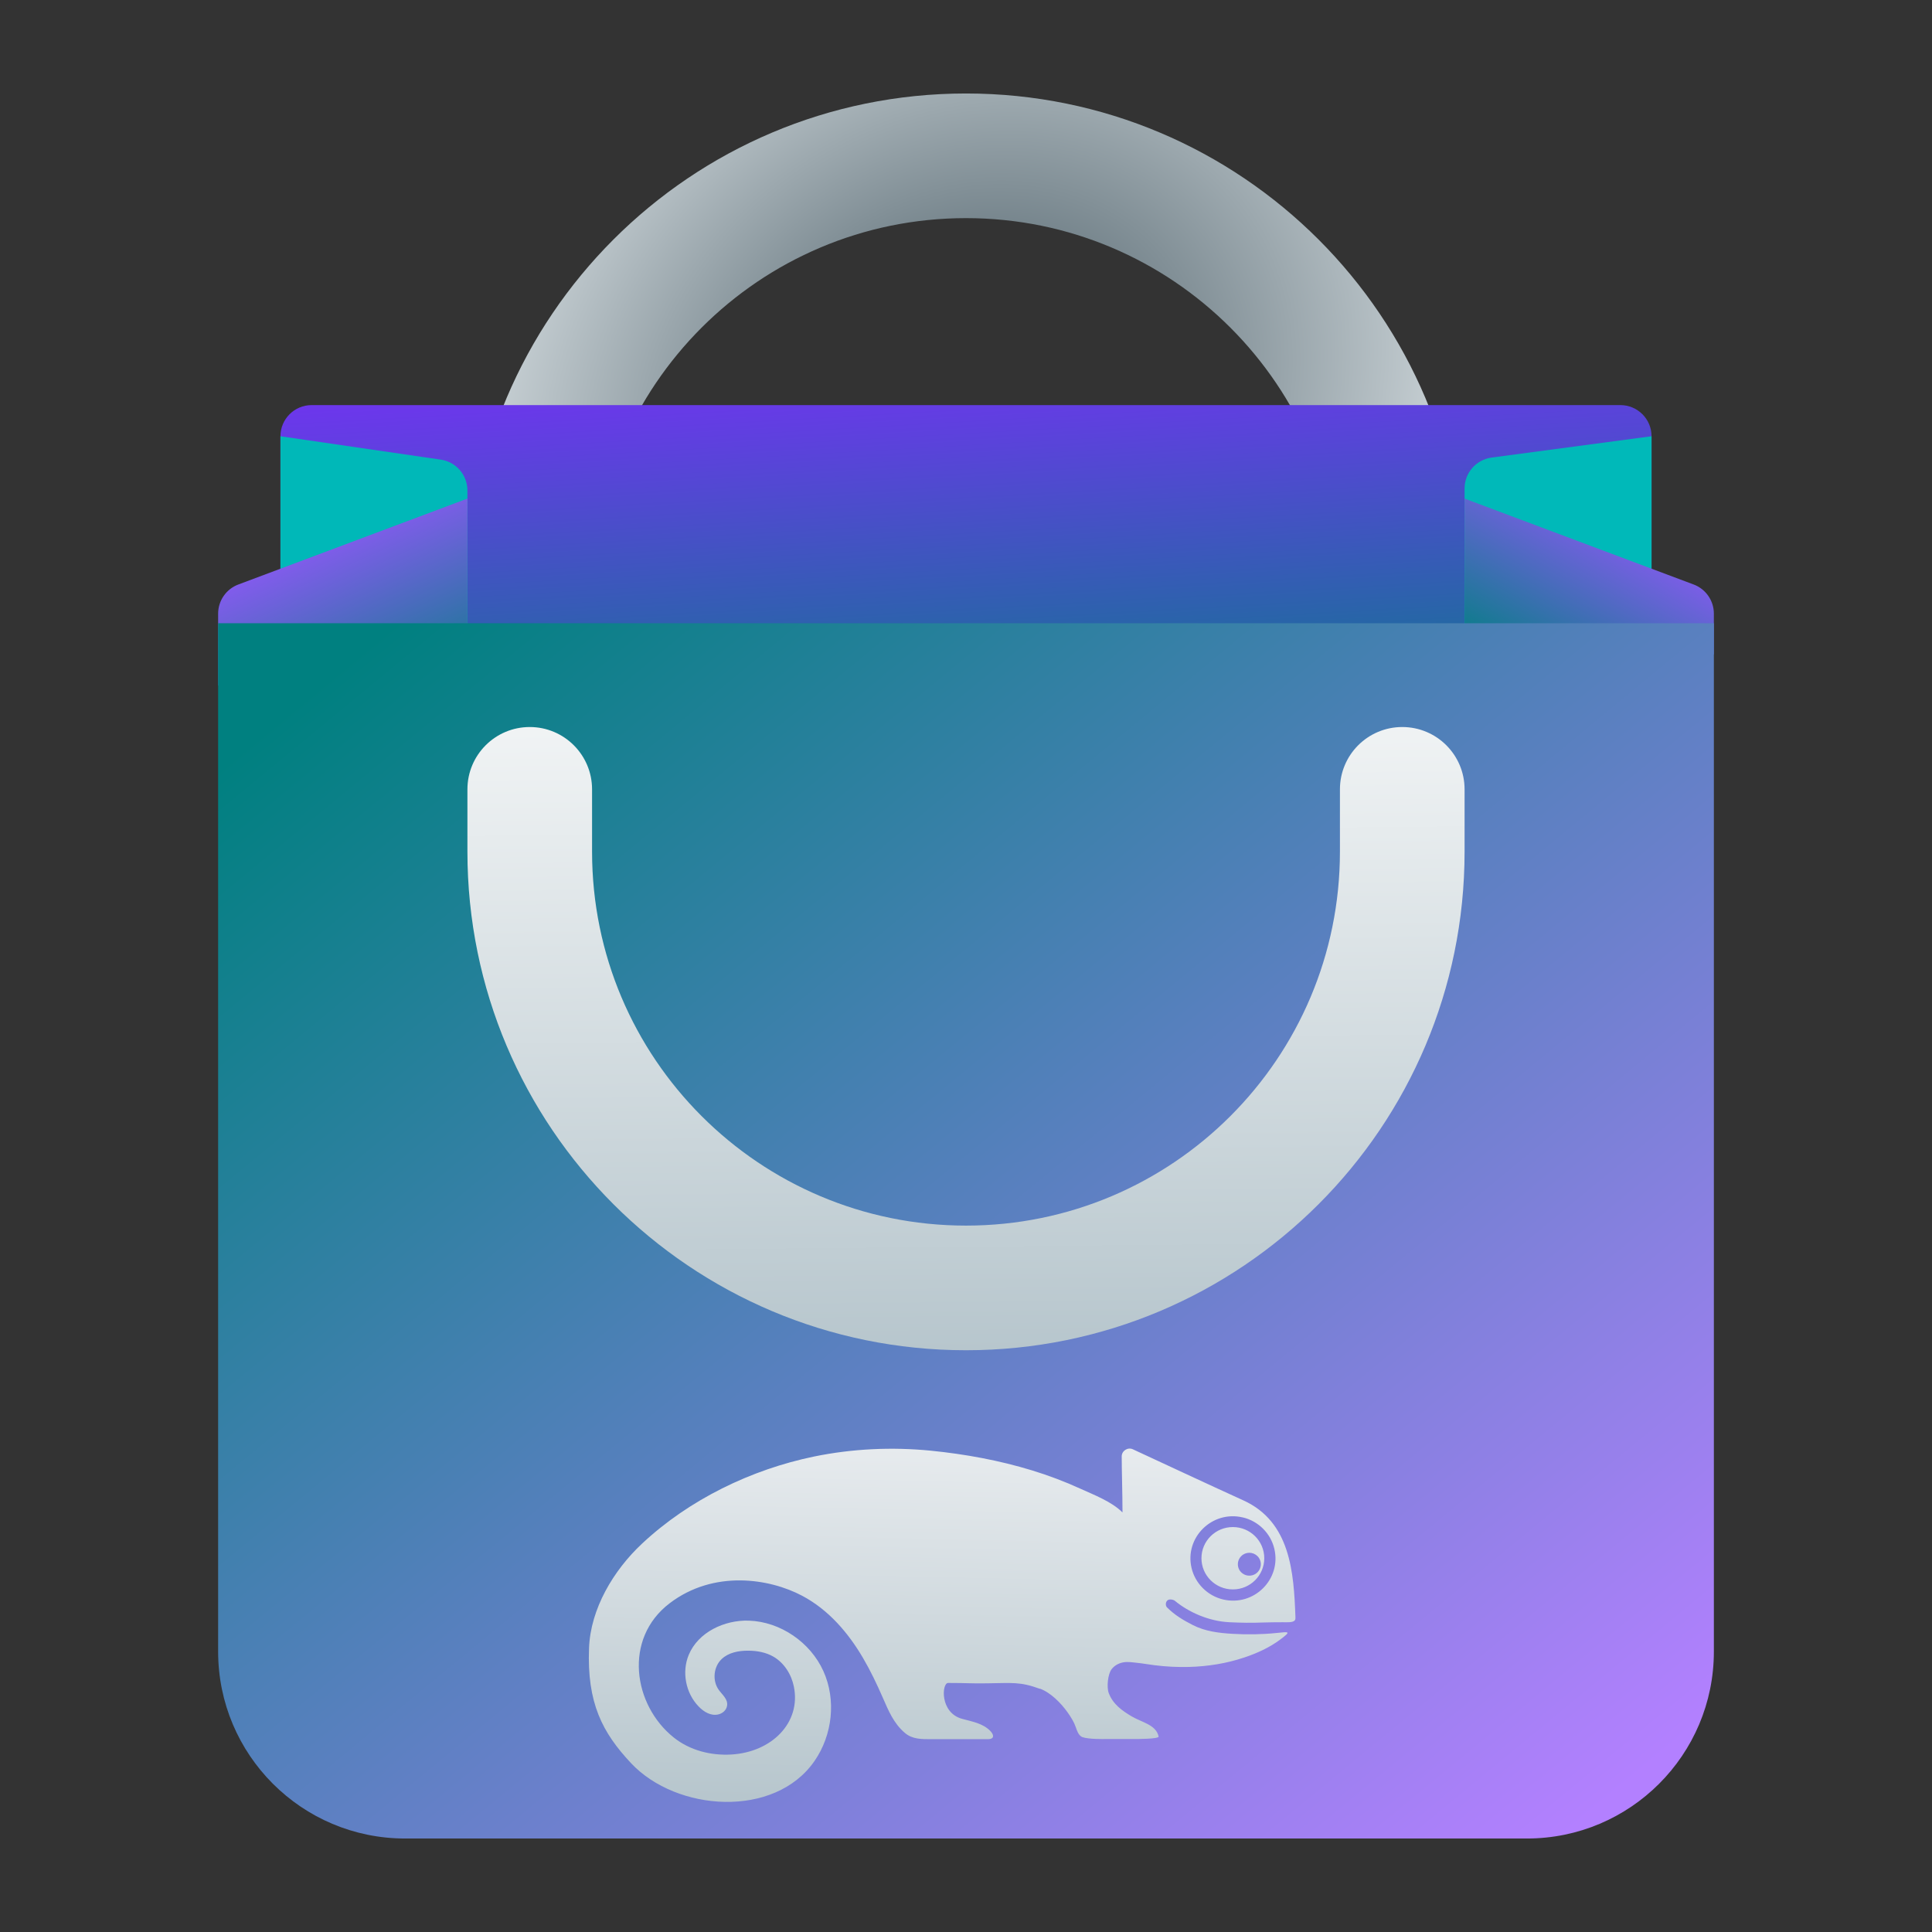 <?xml version="1.0" encoding="UTF-8" standalone="no"?>
<!-- Created with Inkscape (http://www.inkscape.org/) -->

<svg
   width="62"
   height="62"
   viewBox="0 0 62 62"
   version="1.1"
   id="svg1"
   inkscape:version="1.4 (unknown)"
   sodipodi:docname="yast-software-group.svg"
   xmlns:inkscape="http://www.inkscape.org/namespaces/inkscape"
   xmlns:sodipodi="http://sodipodi.sourceforge.net/DTD/sodipodi-0.dtd"
   xmlns:xlink="http://www.w3.org/1999/xlink"
   xmlns="http://www.w3.org/2000/svg"
   xmlns:svg="http://www.w3.org/2000/svg">
  <rect x="0" y="0" width="62" height="62" fill="#333333" stroke="none"/>
  <sodipodi:namedview
     id="namedview1"
     pagecolor="#ffffff"
     bordercolor="#000000"
     borderopacity="0.25"
     inkscape:showpageshadow="2"
     inkscape:pageopacity="0.0"
     inkscape:pagecheckerboard="0"
     inkscape:deskcolor="#d1d1d1"
     inkscape:document-units="mm"
     inkscape:zoom="10.74725"
     inkscape:cx="29.914629"
     inkscape:cy="31.77557"
     inkscape:window-width="1920"
     inkscape:window-height="998"
     inkscape:window-x="0"
     inkscape:window-y="0"
     inkscape:window-maximized="1"
     inkscape:current-layer="layer1" />
  <defs
     id="defs1">
    <linearGradient
       id="linearGradient11"
       inkscape:collect="always">
      <stop
         style="stop-color:#b7c6cd;stop-opacity:1;"
         offset="0"
         id="stop16" />
      <stop
         style="stop-color:#f0f3f4;stop-opacity:1;"
         offset="1"
         id="stop17" />
    </linearGradient>
    <linearGradient
       id="linearGradient2"
       inkscape:collect="always">
      <stop
         style="stop-color:#b7c6cd;stop-opacity:1;"
         offset="0"
         id="stop7" />
      <stop
         style="stop-color:#e7ebee;stop-opacity:1;"
         offset="1"
         id="stop8" />
    </linearGradient>
    <linearGradient
       id="linearGradient14"
       inkscape:collect="always">
      <stop
         style="stop-color:#9955ff;stop-opacity:1;"
         offset="0"
         id="stop14" />
      <stop
         style="stop-color:#008080;stop-opacity:1"
         offset="1"
         id="stop15" />
    </linearGradient>
    <linearGradient
       id="linearGradient10"
       inkscape:collect="always">
      <stop
         style="stop-color:#7f2aff;stop-opacity:1;"
         offset="0"
         id="stop10" />
      <stop
         style="stop-color:#008080;stop-opacity:1"
         offset="1"
         id="stop13" />
    </linearGradient>
    <linearGradient
       id="linearGradient3"
       inkscape:collect="always">
      <stop
         style="stop-color:#b380ff;stop-opacity:1;"
         offset="0"
         id="stop3" />
      <stop
         style="stop-color:#008080;stop-opacity:1"
         offset="1"
         id="stop6" />
    </linearGradient>
    <linearGradient
       id="linearGradient1"
       inkscape:collect="always">
      <stop
         style="stop-color:#40535d;stop-opacity:1;"
         offset="0"
         id="stop1" />
      <stop
         style="stop-color:#dee5e8;stop-opacity:1;"
         offset="1"
         id="stop2" />
    </linearGradient>
    <radialGradient
       id="radialGradient5"
       cx="0"
       cy="0"
       r="1"
       gradientUnits="userSpaceOnUse"
       gradientTransform="matrix(0,20,-16,0,583,181.331)">
      <stop
         offset="0.68"
         stop-color="#EFF2F6"
         id="stop4" />
      <stop
         offset="1"
         stop-color="#B7C6CD"
         id="stop5" />
    </radialGradient>
    <radialGradient
       id="paint664_radial_890_11"
       cx="0"
       cy="0"
       r="1"
       gradientUnits="userSpaceOnUse"
       gradientTransform="matrix(-16,-10,10,-16,583,171)">
      <stop
         offset="0.421"
         stop-color="#B7C6CD"
         id="stop2071" />
      <stop
         offset="1"
         stop-color="#EFF2F6"
         id="stop2072" />
    </radialGradient>
    <linearGradient
       id="paint665_linear_890_11"
       x1="603"
       y1="179"
       x2="601.466"
       y2="162.723"
       gradientUnits="userSpaceOnUse"
       spreadMethod="pad">
      <stop
         stop-color="#5200FF"
         id="stop2073"
         style="stop-color:#008080;stop-opacity:1" />
      <stop
         offset="1"
         stop-color="#0085FF"
         id="stop2074"
         style="stop-color:#7f2aff;stop-opacity:1" />
    </linearGradient>
    <linearGradient
       id="paint666_linear_890_11"
       x1="567"
       y1="181"
       x2="562.118"
       y2="174.183"
       gradientUnits="userSpaceOnUse">
      <stop
         stop-color="#5200FF"
         id="stop2075" />
      <stop
         offset="0.67"
         stop-color="#0085FF"
         id="stop2076" />
    </linearGradient>
    <linearGradient
       id="paint667_linear_890_11"
       x1="605"
       y1="180"
       x2="597.32"
       y2="174.24"
       gradientUnits="userSpaceOnUse">
      <stop
         stop-color="#5200FF"
         id="stop2077" />
      <stop
         offset="1"
         stop-color="#0085FF"
         id="stop2078" />
    </linearGradient>
    <linearGradient
       id="paint668_linear_890_11"
       x1="567"
       y1="180"
       x2="561.24"
       y2="172.32"
       gradientUnits="userSpaceOnUse">
      <stop
         stop-color="#5200FF"
         id="stop2079"
         style="stop-color:#008080;stop-opacity:1" />
      <stop
         offset="1"
         stop-color="#0085FF"
         id="stop2080"
         style="stop-color:#9955ff;stop-opacity:1" />
    </linearGradient>
    <linearGradient
       id="paint669_linear_890_11"
       x1="607"
       y1="179"
       x2="602.506"
       y2="171.809"
       gradientUnits="userSpaceOnUse"
       xlink:href="#paint665_linear_890_11">
      <stop
         stop-color="#5200FF"
         id="stop2081" />
      <stop
         offset="1"
         stop-color="#0085FF"
         id="stop2082" />
    </linearGradient>
    <linearGradient
       id="paint670_linear_890_11"
       x1="607"
       y1="217"
       x2="568.826"
       y2="170.016"
       gradientUnits="userSpaceOnUse">
      <stop
         stop-color="#5200FF"
         id="stop2083"
         style="stop-color:#008080;stop-opacity:1" />
      <stop
         offset="1"
         stop-color="#0085FF"
         id="stop2084"
         style="stop-color:#b380ff;stop-opacity:1" />
    </linearGradient>
    <radialGradient
       id="paint671_radial_890_11"
       cx="0"
       cy="0"
       r="1"
       gradientUnits="userSpaceOnUse"
       gradientTransform="matrix(0,20,-16,0,583,181.331)">
      <stop
         offset="0.87"
         stop-color="#EFF2F6"
         id="stop2085" />
      <stop
         offset="1"
         stop-color="#B7C6CD"
         id="stop2086"
         style="stop-color:#b7c6cd;stop-opacity:1;" />
    </radialGradient>
    <linearGradient
       id="j"
       x2="1"
       gradientTransform="matrix(0,-15.847,15.847,0,484.519,76.847)"
       gradientUnits="userSpaceOnUse">
      <stop
         stop-color="#309e69"
         offset="0"
         id="stop11" />
      <stop
         stop-color="#30ba78"
         offset="1"
         id="stop12" />
    </linearGradient>
    <radialGradient
       inkscape:collect="always"
       xlink:href="#linearGradient1"
       id="radialGradient2"
       cx="583"
       cy="171"
       fx="583"
       fy="171"
       r="16"
       gradientTransform="matrix(0.53,0.848,-1,0.625,445.011,-430.258)"
       gradientUnits="userSpaceOnUse" />
    <linearGradient
       inkscape:collect="always"
       xlink:href="#linearGradient3"
       id="linearGradient9"
       x1="606.513"
       y1="213.371"
       x2="572.186"
       y2="171.792"
       gradientUnits="userSpaceOnUse" />
    <linearGradient
       inkscape:collect="always"
       xlink:href="#linearGradient10"
       id="linearGradient13"
       x1="602.499"
       y1="166.381"
       x2="603.418"
       y2="182.572"
       gradientUnits="userSpaceOnUse" />
    <linearGradient
       inkscape:collect="always"
       xlink:href="#linearGradient14"
       id="linearGradient15"
       x1="562.952"
       y1="174"
       x2="566.07"
       y2="181"
       gradientUnits="userSpaceOnUse" />
    <linearGradient
       inkscape:collect="always"
       xlink:href="#linearGradient14"
       id="linearGradient17"
       x1="604.304"
       y1="174"
       x2="600.952"
       y2="180"
       gradientUnits="userSpaceOnUse" />
    <linearGradient
       inkscape:collect="always"
       xlink:href="#linearGradient2"
       id="linearGradient8"
       x1="30.622"
       y1="57.827"
       x2="30.874"
       y2="46.488"
       gradientUnits="userSpaceOnUse" />
    <linearGradient
       inkscape:collect="always"
       xlink:href="#linearGradient11"
       id="linearGradient18"
       x1="584.028"
       y1="201.331"
       x2="583.833"
       y2="181.331"
       gradientUnits="userSpaceOnUse" />
  </defs>
  <g
     inkscape:label="Layer 1"
     inkscape:groupmode="layer"
     id="layer1">
    <g
       id="g2272"
       transform="translate(-552,-158)">
      <path
         d="m 597,181 c 1.105,0 2,-0.895 2,-2 v -2 c 0,-8.837 -7.163,-16 -16,-16 -8.837,0 -16,7.163 -16,16 v 2 c 0,1.105 0.895,2 2,2 1.105,0 2,-0.895 2,-2 v -2 c 0,-6.627 5.373,-12 12,-12 6.627,0 12,5.373 12,12 v 2 c 0,1.105 0.895,2 2,2 z"
         style="fill:url(#radialGradient2)"
         id="path1" />
      <path
         d="m 561,172 c 0,-0.552 0.448,-1 1,-1 h 42 c 0.552,0 1,0.448 1,1 v 7 c 0,0.552 -0.448,1 -1,1 h -42 c -0.552,0 -1,-0.448 -1,-1 z"
         style="fill:url(#linearGradient13)"
         id="path2" />
      <path
         d="m 561,181 v -9 l 5.144,0.75 c 0.492,0.072 0.856,0.493 0.856,0.99 V 181 Z"
         style="fill:#00b8b8;fill-opacity:1"
         id="path3" />
      <path
         d="m 605,180 v -8 l -5.132,0.684 c -0.497,0.067 -0.868,0.49 -0.868,0.992 V 180 Z"
         style="fill:#00b9b9;fill-opacity:1"
         id="path4" />
      <path
         d="M 559.649,176.757 567,174 v 6 h -8 v -2.307 c 0,-0.417 0.259,-0.79 0.649,-0.936 z"
         style="fill:url(#linearGradient15)"
         id="path5" />
      <path
         d="M 606.351,176.757 599,174 v 5 h 8 v -1.307 c 0,-0.417 -0.259,-0.79 -0.649,-0.936 z"
         style="fill:url(#linearGradient17)"
         id="path6" />
      <path
         d="m 559,178 h 48 v 33 c 0,3.314 -2.686,6 -6,6 h -36 c -3.314,0 -6,-2.686 -6,-6 z"
         style="stroke:none;fill:url(#linearGradient9);fill-opacity:1;stroke-width:1.002;stroke-dasharray:none"
         id="path7" />
      <path
         d="m 597,181.331 c 1.105,0 2,0.895 2,2 v 2 c 0,8.837 -7.163,16 -16,16 -8.837,0 -16,-7.163 -16,-16 v -2 c 0,-1.105 0.895,-2 2,-2 1.105,0 2,0.895 2,2 v 2 c 0,6.627 5.373,12 12,12 6.627,0 12,-5.373 12,-12 v -2 c 0,-1.105 0.895,-2 2,-2 z"
         id="path654"
         style="fill:url(#linearGradient18)" />
    </g>
    <path
       d="m 40.353,49.939 c -0.143,-0.145 -0.379,-0.145 -0.521,0 -0.159,0.158 -0.143,0.434 0.058,0.565 0.12,0.081 0.283,0.081 0.406,0 0.198,-0.132 0.218,-0.406 0.059,-0.565 M 39.878,48.695 c -0.985,-0.229 -1.87,0.65 -1.639,1.626 0.117,0.497 0.516,0.893 1.017,1.009 0.985,0.229 1.87,-0.649 1.639,-1.627 -0.117,-0.498 -0.516,-0.893 -1.017,-1.009 m -6.504,5.503 c -0.642,-0.235 -0.89,-0.187 -1.711,-0.177 -0.569,0.007 -0.589,-0.012 -1.238,-0.012 -0.202,0 -0.273,0.954 0.451,1.152 0.319,0.087 0.661,0.142 0.9,0.384 0.107,0.106 0.166,0.268 -0.078,0.268 h -1.801 c -0.315,0 -0.613,0.007 -0.854,-0.197 -0.364,-0.306 -0.534,-0.725 -0.716,-1.141 -0.189,-0.433 -0.393,-0.86 -0.632,-1.268 -0.476,-0.811 -1.105,-1.545 -1.949,-1.994 -1.054,-0.561 -2.842,-0.839 -4.257,0.239 -1.492,1.137 -1.172,3.266 0.133,4.308 0.515,0.412 1.187,0.584 1.848,0.545 1.291,-0.074 2.243,-1.018 2.006,-2.18 -0.078,-0.389 -0.309,-0.757 -0.652,-0.958 -0.244,-0.142 -0.535,-0.194 -0.819,-0.194 -0.306,-0.001 -0.629,0.061 -0.848,0.271 -0.26,0.248 -0.302,0.689 -0.094,0.983 0.114,0.161 0.302,0.3 0.27,0.511 -0.022,0.142 -0.14,0.248 -0.283,0.281 -0.241,0.055 -0.464,-0.084 -0.627,-0.252 -0.419,-0.429 -0.551,-1.111 -0.319,-1.663 0.302,-0.723 1.141,-1.121 1.929,-1.095 1.016,0.035 1.974,0.699 2.39,1.619 0.417,0.921 0.293,2.05 -0.283,2.883 -1.276,1.85 -4.426,1.632 -5.89,0.071 -0.918,-0.979 -1.417,-1.929 -1.347,-3.698 0.049,-1.25 0.776,-2.482 1.703,-3.348 1.51,-1.412 3.498,-2.377 5.521,-2.794 1.229,-0.252 2.497,-0.31 3.745,-0.187 1.1,0.11 2.193,0.31 3.25,0.633 0.525,0.161 1.041,0.355 1.54,0.583 0.44,0.2 1.017,0.419 1.36,0.766 0,-0.627 -0.025,-1.317 -0.025,-1.797 0,-0.184 0.195,-0.306 0.36,-0.229 0.715,0.33 2.41,1.124 3.54,1.637 1.515,0.687 1.622,2.307 1.675,3.744 0.002,0.032 0.002,0.065 -0.012,0.094 -0.049,0.1 -0.302,0.071 -0.397,0.074 -0.182,0.002 -0.454,5.76e-4 -0.636,0.009 -0.361,0.015 -0.714,0.009 -1.075,-0.009 -0.669,-0.032 -1.315,-0.328 -1.748,-0.687 -0.042,-0.035 -0.182,-0.074 -0.247,-0.007 -0.068,0.071 -0.045,0.181 -0.008,0.216 0.247,0.248 0.517,0.409 0.831,0.569 0.398,0.203 0.832,0.255 1.271,0.281 0.471,0.028 0.945,0.021 1.415,-0.027 0.392,-0.039 0.494,-0.068 0.107,0.219 -0.34,0.252 -0.735,0.431 -1.135,0.565 -0.574,0.194 -1.18,0.29 -1.785,0.306 -0.367,0.009 -0.734,-0.009 -1.098,-0.055 -0.189,-0.023 -0.375,-0.058 -0.564,-0.077 -0.153,-0.015 -0.312,-0.045 -0.465,-0.011 -0.14,0.03 -0.267,0.103 -0.354,0.216 -0.12,0.155 -0.163,0.581 -0.091,0.765 0.133,0.357 0.427,0.565 0.737,0.749 0.336,0.197 0.778,0.265 0.864,0.645 0.018,0.081 -0.697,0.081 -0.778,0.081 h -0.951 c 0,0 -0.517,0.012 -0.718,-0.061 -0.006,-0.002 -0.012,-0.004 -0.018,-0.008 -0.111,-0.058 -0.156,-0.203 -0.195,-0.313 -0.052,-0.155 -0.146,-0.31 -0.26,-0.471 -0.215,-0.303 -0.545,-0.637 -0.888,-0.763 m 7.198,-4.186 c 0,0.553 -0.451,1.001 -1.008,1.001 -0.557,0 -1.008,-0.448 -1.008,-1.001 0,-0.552 0.451,-1 1.008,-1 0.557,0 1.008,0.448 1.008,1"
       fill-rule="nonzero"
       id="path20"
       style="fill:url(#linearGradient8)" />
  </g>
</svg>
